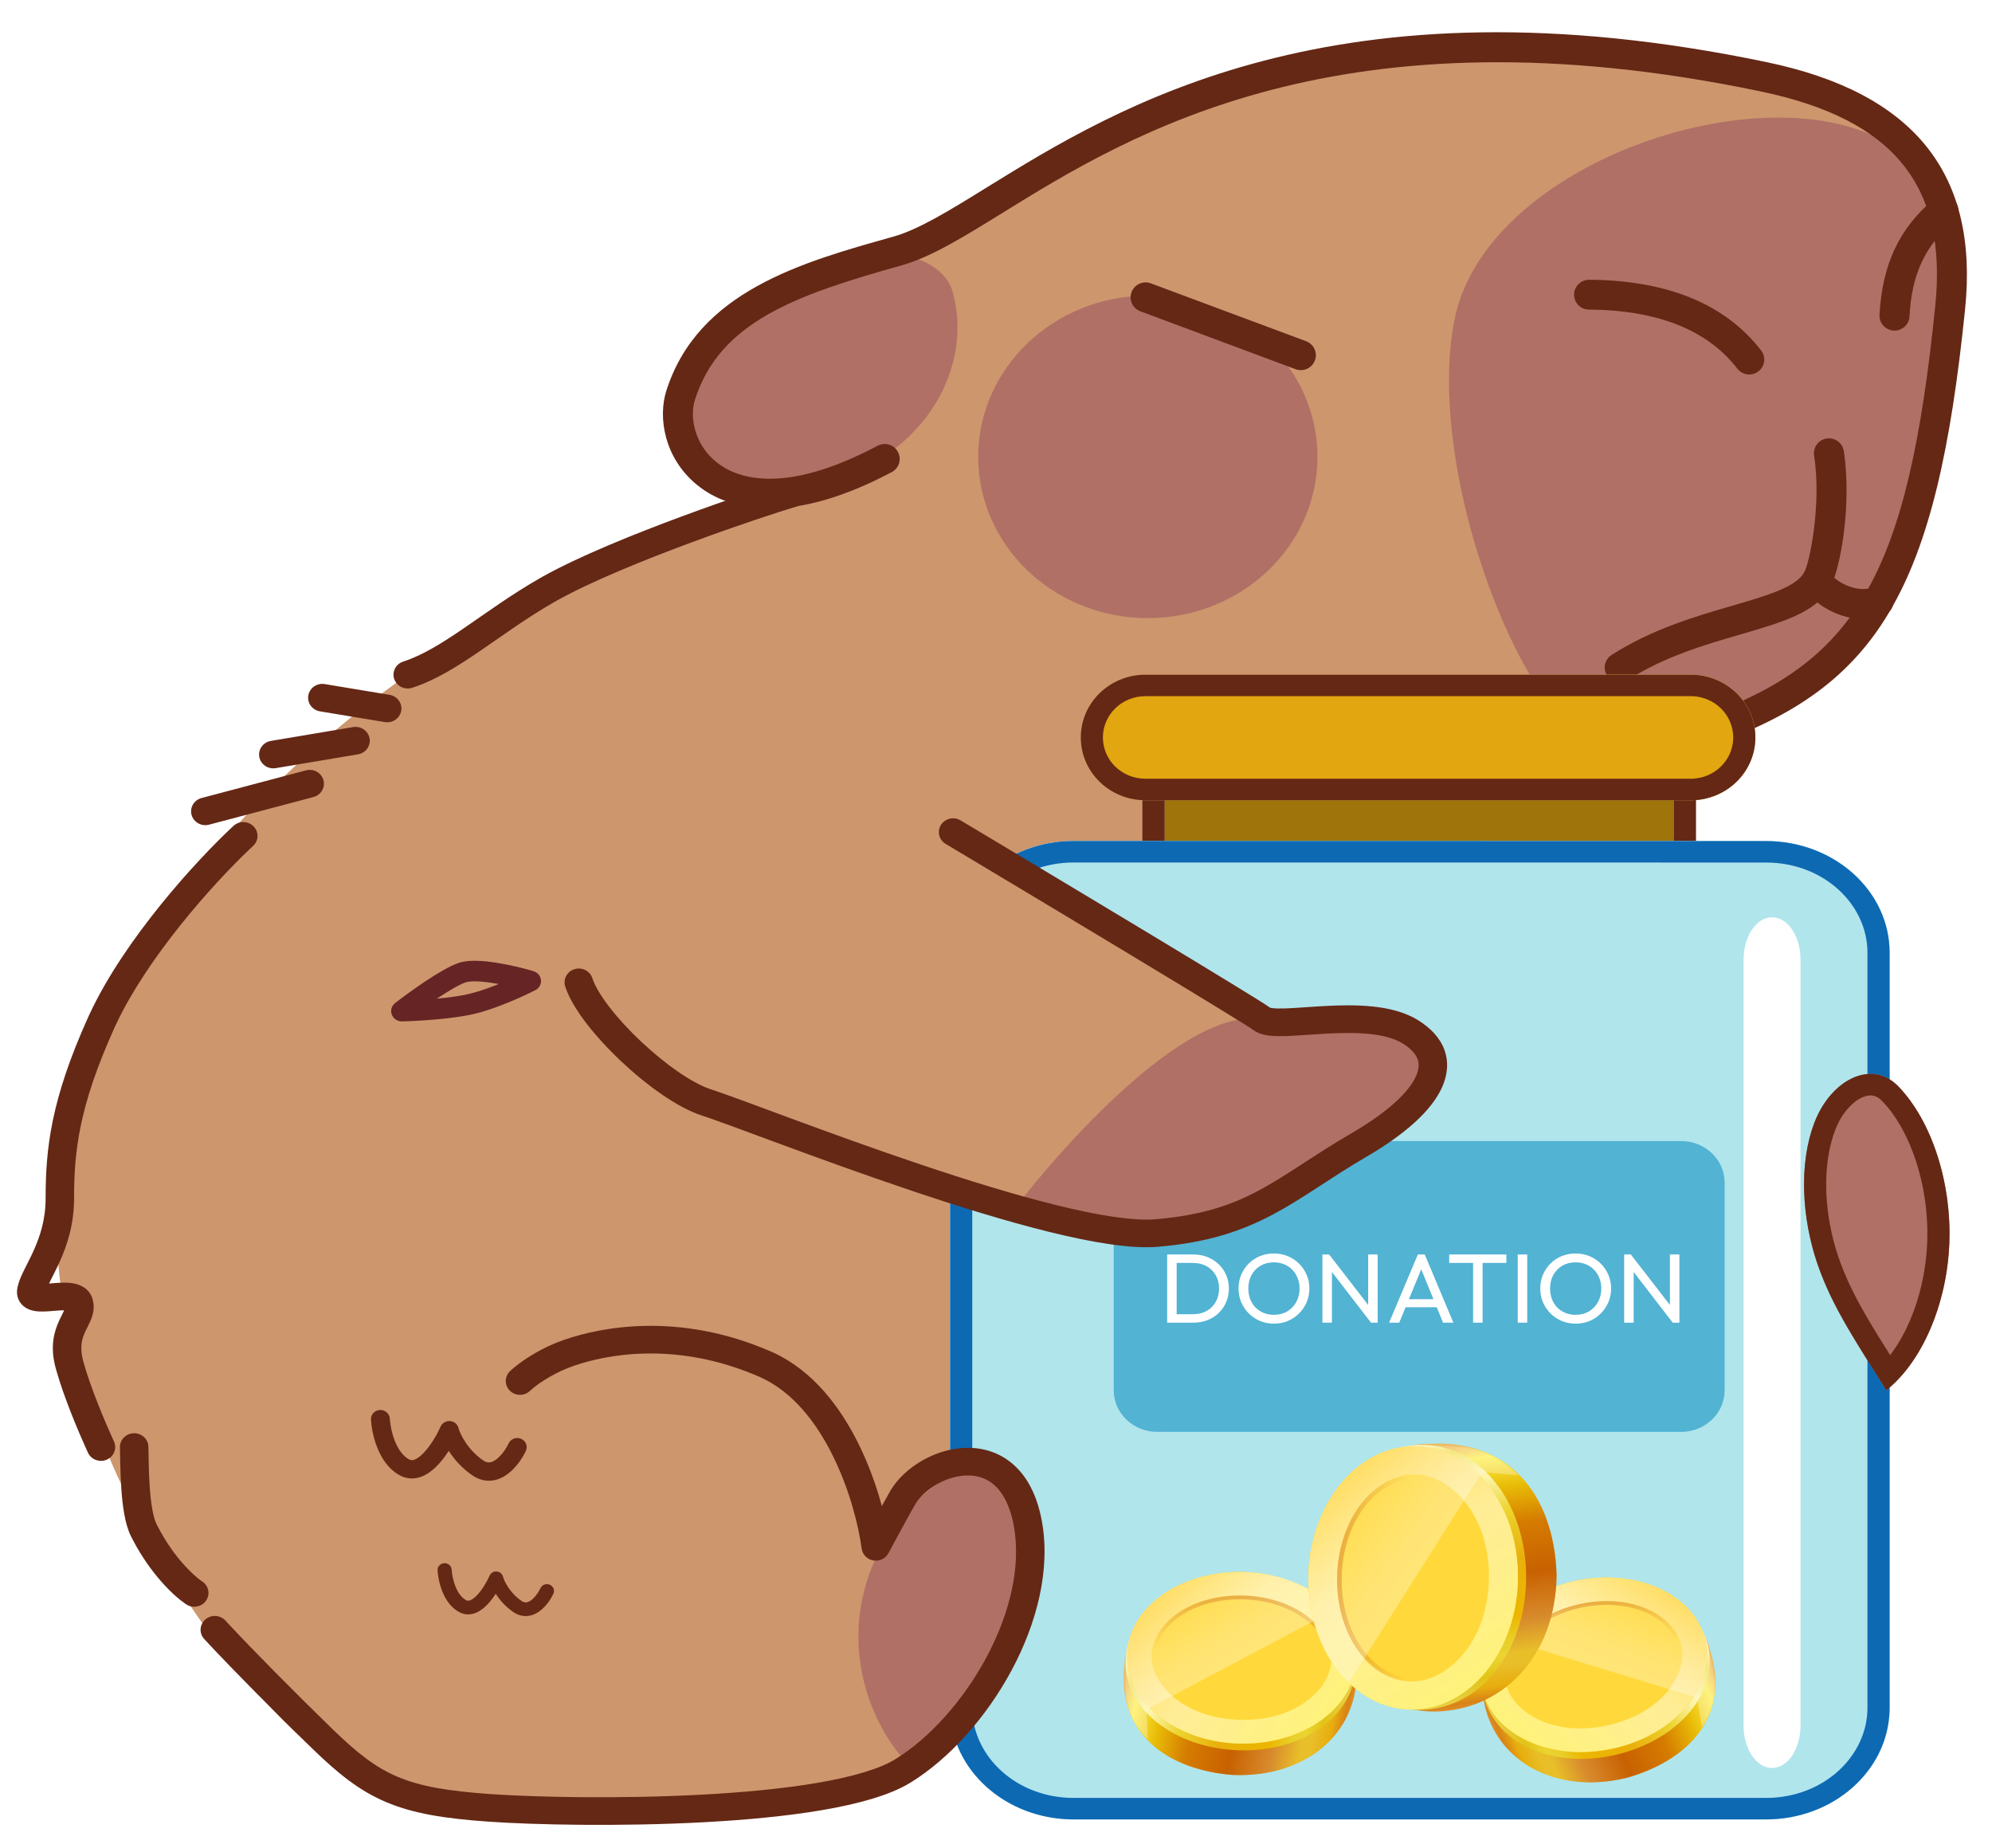 <svg width="180" height="167" viewBox="0 0 180 167" fill="none" xmlns="http://www.w3.org/2000/svg">
<path d="M28.413 158.073C37.786 166.064 55.371 164.732 62.992 163.067L79.853 160.57L87.569 154.188C100.143 153.078 120.033 139.205 129.864 136.985C142.153 134.21 152.441 112.013 152.726 102.856C153.012 93.7 149.011 79.826 149.583 72.334C150.04 66.341 157.966 56.333 161.871 52.079L173.874 14.898C172.35 12.03 164.043 5.963 143.01 4.631C116.718 2.966 97.285 13.788 82.996 21.834C71.565 28.272 82.425 34.321 79.853 37.095C80.424 40.148 68.079 44.088 51.846 52.079C31.556 62.068 13.552 78.161 6.693 99.804C-0.165 121.447 16.695 148.084 28.413 158.073Z" fill="#CD966D"/>
<path d="M65.285 44.45C66.76 44.651 68.261 44.691 69.747 44.585C71.234 44.477 72.705 44.222 74.12 43.829C75.536 43.437 76.894 42.908 78.154 42.253C79.415 41.599 80.577 40.819 81.599 39.926C82.622 39.032 83.496 38.033 84.213 36.96C84.929 35.887 85.486 34.743 85.874 33.561C86.261 32.379 86.477 31.159 86.513 29.937C86.548 28.715 86.401 27.49 86.062 26.298C85.889 25.691 85.53 25.142 85.046 24.675C84.561 24.207 83.95 23.822 83.274 23.544C82.599 23.265 81.856 23.094 81.11 23.054C80.363 23.015 79.611 23.107 78.914 23.355C77.965 23.694 77.014 24.034 76.07 24.386C75.125 24.738 74.188 25.103 73.268 25.491C72.347 25.879 71.445 26.291 70.569 26.737C69.693 27.183 68.845 27.664 68.034 28.19C67.222 28.716 66.45 29.296 65.739 29.921C65.028 30.546 64.379 31.218 63.815 31.929C63.252 32.64 62.773 33.39 62.404 34.173C62.035 34.956 61.775 35.771 61.647 36.612C61.52 37.453 61.541 38.344 61.681 39.213C61.82 40.081 62.078 40.926 62.423 41.676C62.768 42.426 63.199 43.081 63.687 43.568C64.174 44.054 64.717 44.372 65.285 44.45Z" fill="#B07066"/>
<path d="M149.48 68.504C147.143 69.667 144.645 68.705 142.262 66.37C139.881 64.035 137.616 60.328 135.746 55.999C133.876 51.671 132.401 46.722 131.6 41.906C130.798 37.09 130.669 32.406 131.493 28.607C132.387 24.479 135.205 20.835 139.019 17.926C142.833 15.016 147.646 12.841 152.529 11.652C157.413 10.463 162.368 10.258 166.47 11.29C170.571 12.322 173.818 14.59 175.285 18.346C175.745 19.521 176.027 21.587 176.069 24.253C176.111 26.919 175.913 30.185 175.411 33.759C174.909 37.334 174.104 41.217 172.931 45.117C171.759 49.017 170.22 52.935 168.251 56.579C167.548 57.88 166.483 59.047 165.167 60.122C163.851 61.197 162.282 62.182 160.572 63.118C158.861 64.054 157.009 64.942 155.123 65.825C153.239 66.709 151.321 67.587 149.48 68.504Z" fill="#B07066"/>
<path d="M88.394 41.277C88.394 39.266 88.823 37.35 89.599 35.606C90.375 33.863 91.496 32.294 92.883 30.976C94.27 29.658 95.921 28.591 97.755 27.854C99.588 27.117 101.604 26.709 103.72 26.709C105.836 26.709 107.852 27.116 109.685 27.854C111.519 28.592 113.17 29.658 114.557 30.976C115.944 32.294 117.066 33.864 117.841 35.606C118.616 37.349 119.045 39.266 119.045 41.277C119.045 43.289 118.616 45.205 117.841 46.948C117.065 48.691 115.944 50.261 114.557 51.579C113.17 52.897 111.519 53.964 109.685 54.701C107.852 55.438 105.836 55.846 103.72 55.846C101.604 55.846 99.588 55.438 97.755 54.701C95.921 53.964 94.27 52.897 92.883 51.579C91.496 50.261 90.374 48.691 89.599 46.948C88.824 45.205 88.394 43.289 88.394 41.277Z" fill="#B07066"/>
<path d="M144.083 77.158C144.058 77.158 144.033 77.157 144.008 77.156C143.983 77.154 143.958 77.152 143.933 77.149C143.908 77.147 143.882 77.143 143.857 77.139C143.831 77.134 143.806 77.129 143.781 77.124C143.598 77.082 143.433 77.006 143.29 76.904C143.147 76.801 143.026 76.673 142.934 76.527C142.842 76.38 142.777 76.217 142.746 76.044C142.715 75.872 142.718 75.69 142.759 75.509C143.099 74.02 143.746 72.679 144.574 71.487C145.402 70.294 146.411 69.251 147.475 68.361C148.539 67.47 149.658 66.732 150.706 66.149C151.754 65.565 152.732 65.138 153.513 64.868C157.088 63.636 160.056 62.211 162.536 60.388C165.016 58.565 167.007 56.343 168.629 53.515C170.251 50.688 171.503 47.256 172.504 43.011C173.505 38.767 174.255 33.711 174.873 27.636C175.149 24.913 175.053 22.498 174.565 20.367C174.076 18.236 173.197 16.39 171.908 14.806C170.618 13.222 168.918 11.899 166.79 10.816C164.662 9.732 162.106 8.888 159.102 8.261C149.618 6.278 141.31 5.53 134.005 5.633C126.7 5.736 120.398 6.689 114.925 8.112C109.452 9.534 104.807 11.425 100.817 13.401C96.827 15.377 93.493 17.438 90.638 19.203C89.728 19.766 88.865 20.299 88.041 20.794C87.217 21.29 86.432 21.747 85.677 22.157C84.922 22.567 84.197 22.93 83.493 23.238C82.789 23.545 82.106 23.797 81.436 23.985C79.058 24.65 76.844 25.301 74.825 26.014C72.806 26.726 70.982 27.5 69.385 28.411C67.789 29.323 66.419 30.372 65.309 31.634C64.2 32.896 63.349 34.372 62.791 36.137C62.666 36.532 62.603 36.98 62.608 37.453C62.614 37.927 62.688 38.427 62.836 38.926C62.985 39.426 63.208 39.925 63.514 40.398C63.819 40.87 64.206 41.316 64.681 41.709C65.116 42.068 65.706 42.445 66.481 42.737C67.256 43.029 68.217 43.235 69.394 43.253C70.572 43.272 71.965 43.101 73.606 42.639C75.247 42.177 77.136 41.423 79.303 40.274C79.468 40.187 79.644 40.137 79.819 40.121C79.994 40.105 80.17 40.124 80.336 40.175C80.502 40.225 80.658 40.307 80.796 40.417C80.932 40.527 81.05 40.666 81.138 40.83C81.226 40.995 81.277 41.169 81.292 41.343C81.308 41.518 81.289 41.692 81.239 41.857C81.188 42.023 81.106 42.178 80.995 42.314C80.885 42.45 80.745 42.568 80.58 42.655C78.062 43.989 75.844 44.843 73.895 45.345C71.947 45.847 70.27 45.996 68.837 45.921C67.404 45.845 66.215 45.544 65.243 45.145C64.27 44.747 63.515 44.25 62.949 43.783C62.211 43.173 61.624 42.488 61.17 41.765C60.716 41.043 60.394 40.283 60.189 39.526C59.984 38.77 59.894 38.015 59.903 37.302C59.911 36.589 60.018 35.917 60.205 35.327C60.916 33.077 62.035 31.225 63.444 29.678C64.853 28.13 66.551 26.886 68.417 25.851C70.285 24.815 72.321 23.989 74.408 23.276C76.495 22.564 78.633 21.966 80.701 21.387C81.279 21.225 81.883 20.998 82.519 20.715C83.155 20.432 83.821 20.093 84.523 19.708C85.226 19.323 85.964 18.891 86.743 18.421C87.522 17.952 88.342 17.445 89.207 16.91C92.148 15.093 95.584 12.968 99.693 10.933C103.802 8.897 108.584 6.948 114.218 5.482C119.852 4.015 126.337 3.031 133.851 2.923C141.366 2.814 149.909 3.582 159.66 5.619C162.983 6.313 165.842 7.29 168.242 8.555C170.641 9.821 172.581 11.374 174.067 13.223C175.553 15.071 176.584 17.215 177.166 19.66C177.748 22.105 177.881 24.851 177.571 27.906C176.927 34.241 176.12 39.546 175.03 44.023C173.94 48.5 172.567 52.15 170.794 55.173C169.021 58.196 166.848 60.593 164.155 62.567C161.462 64.54 158.25 66.09 154.401 67.417C153.636 67.681 152.755 68.078 151.847 68.595C150.94 69.111 150.006 69.747 149.136 70.49C148.266 71.231 147.461 72.08 146.808 73.021C146.156 73.961 145.658 74.995 145.404 76.107C145.368 76.263 145.306 76.407 145.224 76.535C145.142 76.663 145.039 76.774 144.922 76.867C144.804 76.959 144.672 77.031 144.531 77.081C144.389 77.131 144.238 77.158 144.083 77.158Z" fill="#652815"/>
<path d="M117.546 33.443C117.506 33.443 117.467 33.441 117.427 33.438C117.388 33.434 117.348 33.429 117.308 33.422C117.268 33.415 117.228 33.406 117.189 33.395C117.149 33.384 117.109 33.372 117.07 33.357L113.564 32.049L110.057 30.742L106.55 29.435L103.044 28.127C102.868 28.062 102.714 27.964 102.587 27.844C102.459 27.724 102.357 27.58 102.285 27.423C102.213 27.266 102.172 27.095 102.164 26.92C102.157 26.744 102.184 26.565 102.25 26.391C102.316 26.217 102.414 26.064 102.535 25.937C102.656 25.81 102.8 25.708 102.958 25.637C103.116 25.566 103.288 25.524 103.464 25.516C103.64 25.509 103.82 25.536 103.996 25.602L107.502 26.909L111.009 28.216L114.516 29.524L118.022 30.831C118.198 30.896 118.352 30.994 118.479 31.114C118.607 31.235 118.709 31.378 118.781 31.536C118.852 31.693 118.894 31.864 118.902 32.039C118.909 32.214 118.882 32.393 118.816 32.567C118.765 32.703 118.695 32.825 118.609 32.933C118.523 33.04 118.422 33.133 118.31 33.208C118.199 33.284 118.076 33.343 117.948 33.383C117.818 33.423 117.683 33.443 117.546 33.443Z" fill="#652815"/>
<path d="M158.064 33.837C157.962 33.837 157.861 33.825 157.761 33.803C157.662 33.78 157.566 33.746 157.473 33.702C157.381 33.658 157.292 33.603 157.211 33.537C157.129 33.471 157.054 33.395 156.987 33.308C156.313 32.434 155.526 31.666 154.626 31.005C153.727 30.344 152.717 29.79 151.597 29.345C150.477 28.899 149.247 28.561 147.911 28.332C146.574 28.103 145.129 27.983 143.579 27.972C143.392 27.971 143.214 27.932 143.052 27.863C142.891 27.793 142.745 27.693 142.623 27.571C142.501 27.448 142.403 27.302 142.336 27.14C142.268 26.978 142.231 26.801 142.232 26.614C142.234 26.428 142.275 26.251 142.346 26.09C142.418 25.929 142.521 25.785 142.646 25.664C142.771 25.543 142.919 25.445 143.08 25.378C143.242 25.31 143.417 25.274 143.598 25.275C145.369 25.287 147.023 25.431 148.559 25.705C150.095 25.979 151.513 26.384 152.812 26.917C154.11 27.451 155.288 28.114 156.343 28.907C157.398 29.699 158.331 30.619 159.139 31.667C159.253 31.815 159.331 31.978 159.375 32.148C159.42 32.318 159.43 32.493 159.407 32.665C159.384 32.836 159.329 33.002 159.241 33.155C159.154 33.307 159.036 33.445 158.888 33.559C158.826 33.606 158.762 33.647 158.696 33.681C158.629 33.716 158.561 33.745 158.491 33.768C158.422 33.791 158.351 33.809 158.279 33.82C158.208 33.831 158.136 33.837 158.064 33.837Z" fill="#652815"/>
<path d="M171.191 29.871C171.185 29.871 171.179 29.871 171.174 29.871C171.168 29.871 171.162 29.871 171.156 29.871C171.15 29.871 171.144 29.87 171.138 29.87C171.132 29.87 171.126 29.87 171.12 29.869C170.933 29.86 170.758 29.813 170.599 29.736C170.44 29.66 170.299 29.554 170.183 29.426C170.067 29.297 169.975 29.147 169.915 28.983C169.855 28.818 169.826 28.639 169.836 28.453C169.894 27.32 170.036 26.262 170.263 25.273C170.49 24.284 170.804 23.363 171.208 22.503C171.613 21.642 172.106 20.842 172.694 20.096C173.282 19.349 173.963 18.655 174.742 18.006C174.885 17.887 175.047 17.802 175.215 17.75C175.384 17.699 175.56 17.681 175.732 17.697C175.905 17.712 176.075 17.76 176.232 17.84C176.389 17.919 176.532 18.031 176.652 18.174C176.773 18.317 176.858 18.477 176.909 18.644C176.961 18.812 176.979 18.987 176.963 19.158C176.948 19.33 176.9 19.499 176.819 19.655C176.739 19.811 176.627 19.954 176.483 20.073C175.851 20.6 175.3 21.16 174.828 21.761C174.355 22.363 173.96 23.007 173.638 23.704C173.316 24.4 173.067 25.149 172.886 25.96C172.706 26.771 172.593 27.645 172.545 28.59C172.535 28.771 172.491 28.941 172.418 29.094C172.345 29.248 172.245 29.386 172.123 29.501C172.001 29.616 171.858 29.708 171.7 29.771C171.542 29.836 171.37 29.871 171.191 29.871Z" fill="#652815"/>
<path d="M146.36 61.659C146.249 61.659 146.139 61.646 146.031 61.619C145.923 61.592 145.818 61.552 145.72 61.5C145.622 61.448 145.529 61.383 145.445 61.306C145.361 61.23 145.285 61.141 145.22 61.041C145.118 60.885 145.053 60.715 145.023 60.543C144.992 60.37 144.997 60.194 145.033 60.026C145.069 59.857 145.138 59.695 145.237 59.551C145.337 59.406 145.466 59.278 145.623 59.177C146.535 58.592 147.469 58.08 148.408 57.627C149.347 57.174 150.291 56.78 151.222 56.429C152.153 56.078 153.071 55.772 153.958 55.495C154.844 55.217 155.701 54.969 156.507 54.734C157.282 54.509 158.031 54.291 158.73 54.071C159.43 53.85 160.078 53.626 160.654 53.389C161.23 53.151 161.731 52.899 162.136 52.623C162.541 52.347 162.848 52.046 163.035 51.71C163.154 51.496 163.312 51.008 163.471 50.326C163.63 49.644 163.791 48.768 163.915 47.781C164.039 46.793 164.128 45.693 164.142 44.562C164.156 43.431 164.097 42.269 163.925 41.158C163.897 40.974 163.907 40.793 163.951 40.623C163.994 40.453 164.07 40.294 164.173 40.155C164.275 40.016 164.405 39.896 164.555 39.804C164.704 39.712 164.875 39.648 165.06 39.62C165.246 39.592 165.428 39.602 165.599 39.645C165.77 39.689 165.929 39.764 166.069 39.866C166.209 39.968 166.329 40.097 166.421 40.246C166.513 40.395 166.578 40.565 166.606 40.749C166.795 41.976 166.868 43.261 166.857 44.522C166.847 45.782 166.754 47.018 166.61 48.148C166.466 49.278 166.273 50.303 166.061 51.141C165.85 51.979 165.621 52.63 165.408 53.013C165.087 53.593 164.656 54.083 164.131 54.508C163.607 54.934 162.988 55.296 162.29 55.62C161.592 55.945 160.815 56.231 159.973 56.506C159.13 56.782 158.223 57.045 157.266 57.323C156.462 57.556 155.631 57.798 154.786 58.061C153.941 58.325 153.08 58.612 152.216 58.935C151.352 59.259 150.486 59.619 149.628 60.032C148.771 60.445 147.922 60.91 147.093 61.442C147.036 61.478 146.978 61.51 146.918 61.537C146.858 61.565 146.797 61.587 146.735 61.605C146.673 61.623 146.611 61.636 146.548 61.645C146.486 61.655 146.423 61.659 146.36 61.659Z" fill="#652815"/>
<path d="M168.344 55.92C168.13 55.92 167.914 55.908 167.698 55.883C167.481 55.86 167.263 55.824 167.044 55.776C166.826 55.728 166.607 55.668 166.388 55.596C166.17 55.524 165.952 55.441 165.735 55.345C165.398 55.197 165.079 55.025 164.783 54.837C164.488 54.648 164.217 54.443 163.976 54.228C163.736 54.012 163.527 53.785 163.354 53.552C163.182 53.32 163.047 53.083 162.956 52.846C162.888 52.672 162.86 52.493 162.866 52.318C162.872 52.143 162.912 51.971 162.983 51.814C163.053 51.656 163.154 51.511 163.281 51.39C163.408 51.269 163.561 51.169 163.736 51.103C163.91 51.037 164.09 51.008 164.266 51.014C164.441 51.02 164.613 51.06 164.771 51.13C164.93 51.2 165.074 51.299 165.197 51.425C165.319 51.551 165.418 51.702 165.486 51.876C165.546 52.007 165.715 52.185 165.957 52.368C166.199 52.551 166.515 52.74 166.872 52.893C167.23 53.047 167.629 53.164 168.037 53.206C168.445 53.247 168.862 53.213 169.255 53.061C169.43 52.994 169.61 52.965 169.786 52.97C169.962 52.976 170.134 53.015 170.293 53.085C170.452 53.154 170.598 53.254 170.72 53.38C170.843 53.506 170.943 53.657 171.01 53.831C171.078 54.005 171.107 54.184 171.102 54.359C171.096 54.534 171.057 54.705 170.987 54.863C170.917 55.021 170.816 55.166 170.69 55.288C170.563 55.41 170.411 55.509 170.236 55.577C170.088 55.634 169.936 55.684 169.782 55.727C169.628 55.77 169.472 55.806 169.314 55.834C169.156 55.863 168.996 55.885 168.834 55.899C168.672 55.913 168.508 55.92 168.344 55.92Z" fill="#652815"/>
<path d="M116.451 143.371C116.292 143.371 116.137 143.343 115.992 143.291C115.848 143.239 115.713 143.163 115.595 143.067C115.476 142.971 115.373 142.854 115.293 142.721C115.212 142.589 115.153 142.44 115.121 142.278C115.085 142.095 115.089 141.914 115.126 141.743C115.162 141.571 115.232 141.41 115.329 141.267C115.426 141.124 115.551 140.999 115.697 140.901C115.843 140.804 116.011 140.733 116.195 140.697C122.177 139.545 127.52 137.537 132.115 134.821C136.71 132.105 140.557 128.679 143.545 124.692C146.533 120.704 148.663 116.154 149.826 111.187C150.988 106.22 151.183 100.837 150.301 95.184C150.249 94.856 150.196 94.525 150.14 94.189C150.084 93.853 150.025 93.514 149.965 93.17C149.905 92.826 149.843 92.478 149.78 92.126C149.717 91.773 149.652 91.417 149.587 91.054C149.226 89.058 148.854 86.995 148.558 84.908C148.262 82.82 148.044 80.708 147.993 78.612C147.941 76.516 148.056 74.436 148.427 72.416C148.798 70.395 149.424 68.433 150.396 66.57C150.482 66.404 150.598 66.265 150.733 66.153C150.869 66.041 151.025 65.957 151.19 65.905C151.356 65.853 151.531 65.832 151.707 65.846C151.882 65.86 152.058 65.908 152.224 65.994C152.39 66.08 152.531 66.195 152.643 66.329C152.756 66.464 152.84 66.619 152.892 66.783C152.944 66.948 152.965 67.122 152.951 67.297C152.937 67.472 152.889 67.647 152.802 67.812C151.937 69.47 151.385 71.25 151.064 73.104C150.744 74.959 150.656 76.888 150.718 78.846C150.78 80.804 150.994 82.792 151.277 84.762C151.561 86.732 151.914 88.685 152.255 90.576C152.321 90.942 152.386 91.303 152.45 91.66C152.514 92.017 152.577 92.369 152.638 92.718C152.699 93.066 152.758 93.411 152.815 93.752C152.872 94.094 152.928 94.433 152.98 94.769C153.424 97.611 153.601 100.432 153.522 103.2C153.442 105.968 153.103 108.682 152.514 111.312C151.925 113.942 151.085 116.487 150 118.916C148.916 121.344 147.588 123.656 146.022 125.82C144.389 128.077 142.531 130.148 140.465 132.024C138.399 133.9 136.124 135.58 133.658 137.054C131.193 138.528 128.536 139.796 125.705 140.848C122.875 141.9 119.87 142.735 116.709 143.345C116.687 143.349 116.666 143.353 116.644 143.355C116.622 143.359 116.601 143.361 116.579 143.363C116.557 143.365 116.535 143.367 116.514 143.368C116.494 143.37 116.473 143.371 116.451 143.371Z" fill="#652815"/>
<path d="M47.096 130.001C46.667 129.811 46.16 129.992 45.964 130.407C45.738 130.884 45.322 131.501 44.843 131.859C44.612 132.033 44.41 132.112 44.244 132.129C44.098 132.143 43.908 132.118 43.654 131.943C42.22 130.954 41.562 129.527 41.427 129.015L41.408 128.951C41.298 128.642 41.008 128.421 40.666 128.395C40.325 128.369 40.002 128.543 39.844 128.833L39.815 128.892C39.51 129.579 38.963 130.541 38.334 131.215C38.018 131.554 37.728 131.768 37.489 131.867C37.28 131.952 37.138 131.944 36.994 131.872C36.448 131.598 36.008 131.003 35.694 130.226C35.387 129.466 35.252 128.661 35.225 128.174C35.199 127.719 34.797 127.37 34.326 127.394C33.855 127.419 33.494 127.808 33.52 128.264C33.556 128.898 33.72 129.879 34.104 130.827C34.48 131.759 35.124 132.796 36.21 133.339C36.882 133.675 37.565 133.631 38.157 133.387C38.718 133.157 39.204 132.749 39.602 132.322C39.952 131.946 40.272 131.516 40.549 131.085C41.02 131.821 41.708 132.629 42.663 133.287C43.223 133.673 43.823 133.832 44.42 133.772C44.998 133.714 45.493 133.462 45.889 133.166C46.666 132.584 47.226 131.707 47.516 131.096C47.712 130.681 47.524 130.191 47.096 130.001Z" fill="#652815"/>
<path d="M49.688 143.185C49.368 143.043 48.989 143.179 48.842 143.489C48.673 143.845 48.362 144.306 48.004 144.574C47.831 144.704 47.68 144.764 47.556 144.776C47.447 144.787 47.305 144.768 47.115 144.637C46.043 143.898 45.55 142.83 45.45 142.448L45.435 142.4C45.354 142.169 45.137 142.004 44.881 141.984C44.626 141.965 44.385 142.095 44.267 142.311L44.245 142.356C44.016 142.869 43.608 143.589 43.137 144.093C42.901 144.346 42.684 144.506 42.505 144.58C42.349 144.644 42.243 144.637 42.136 144.584C41.727 144.379 41.399 143.934 41.164 143.353C40.934 142.785 40.833 142.183 40.813 141.819C40.794 141.479 40.493 141.218 40.141 141.236C39.789 141.255 39.519 141.546 39.538 141.886C39.565 142.361 39.688 143.094 39.975 143.803C40.256 144.499 40.738 145.275 41.549 145.681C42.051 145.932 42.563 145.899 43.005 145.717C43.425 145.545 43.788 145.239 44.085 144.921C44.347 144.64 44.586 144.318 44.794 143.996C45.145 144.546 45.66 145.15 46.374 145.642C46.793 145.931 47.241 146.049 47.688 146.004C48.12 145.961 48.49 145.773 48.786 145.551C49.367 145.116 49.786 144.461 50.002 144.004C50.149 143.694 50.009 143.327 49.688 143.185Z" fill="#652815"/>
<path d="M151.253 72.305L128.24 68.102L105.23 72.305V75.988L128.24 81.123L151.253 75.988V72.305Z" fill="url(#paint0_linear_125_19663)"/>
<path d="M151.253 72.305L128.24 68.102L105.23 72.305V75.988L128.24 81.123L151.253 75.988V72.305Z" fill="#9E740B"/>
<path d="M128.24 68.102L105.231 72.305V75.988L128.24 81.123L151.253 75.988V72.305L128.24 68.102ZM153.254 77.535L128.24 83.116L103.23 77.535V70.694L128.24 66.125L153.254 70.694V77.535Z" fill="#652815"/>
<path d="M97.028 75.984C90.857 75.984 85.855 80.502 85.855 86.069V154.301C85.855 159.872 90.857 164.386 97.024 164.386H159.577C165.744 164.386 170.747 159.872 170.747 154.301V86.072C170.747 80.502 165.744 75.988 159.577 75.988L97.028 75.984Z" fill="url(#paint1_linear_125_19663)"/>
<path d="M97.028 75.984C90.857 75.984 85.855 80.502 85.855 86.069V154.301C85.855 159.872 90.857 164.386 97.024 164.386H159.577C165.744 164.386 170.747 159.872 170.747 154.301V86.072C170.747 80.502 165.744 75.988 159.577 75.988L97.028 75.984Z" fill="url(#paint2_radial_125_19663)"/>
<path d="M97.028 75.984C90.857 75.984 85.855 80.502 85.855 86.069V154.301C85.855 159.872 90.857 164.386 97.024 164.386H159.577C165.744 164.386 170.747 159.872 170.747 154.301V86.072C170.747 80.502 165.744 75.988 159.577 75.988L97.028 75.984Z" fill="#B0E5EC"/>
<path d="M159.577 162.443V164.386H97.024V162.443H159.577ZM85.855 154.301V86.069C85.855 80.502 90.857 75.984 97.028 75.984L159.577 75.988C165.744 75.988 170.747 80.502 170.747 86.072V154.301L170.743 154.562C170.59 160.012 165.648 164.386 159.577 164.386V162.443C164.779 162.443 168.746 158.668 168.746 154.301V86.072C168.746 81.706 164.779 77.931 159.577 77.931L97.028 77.927C91.822 77.927 87.855 81.706 87.855 86.069V154.301C87.855 158.668 91.822 162.443 97.024 162.443V164.386L96.736 164.382C90.798 164.246 86.009 159.925 85.858 154.562L85.855 154.301Z" fill="#0E69B3"/>
<path d="M97.66 66.632C97.66 63.496 100.273 60.958 103.503 60.958H152.923C154.446 60.996 155.894 61.61 156.958 62.669C158.022 63.729 158.617 65.15 158.617 66.63C158.617 68.11 158.022 69.531 156.958 70.59C155.894 71.65 154.446 72.264 152.923 72.302H103.499C101.95 72.302 100.465 71.705 99.369 70.641C98.273 69.578 97.661 68.136 97.66 66.632Z" fill="url(#paint3_linear_125_19663)"/>
<path d="M97.66 66.632C97.66 63.496 100.273 60.958 103.503 60.958H152.923C154.446 60.996 155.894 61.61 156.958 62.669C158.022 63.729 158.617 65.15 158.617 66.63C158.617 68.11 158.022 69.531 156.958 70.59C155.894 71.65 154.446 72.264 152.923 72.302H103.499C101.95 72.302 100.465 71.705 99.369 70.641C98.273 69.578 97.661 68.136 97.66 66.632Z" fill="#E2A610"/>
<path d="M156.617 66.63C156.617 65.657 156.225 64.722 155.526 64.025C154.83 63.332 153.884 62.929 152.887 62.9H103.503C101.378 62.9 99.66 64.569 99.66 66.632C99.661 67.624 100.065 68.571 100.783 69.267C101.504 69.967 102.481 70.359 103.499 70.359V72.302L103.354 72.3C101.906 72.265 100.522 71.709 99.473 70.74L99.369 70.641C98.273 69.578 97.661 68.136 97.66 66.632C97.66 63.545 100.192 61.037 103.352 60.96L103.503 60.958H152.923C154.446 60.996 155.894 61.61 156.958 62.669C158.022 63.729 158.617 65.15 158.617 66.63L158.615 66.768C158.58 68.198 157.989 69.564 156.958 70.59L156.857 70.689C155.838 71.656 154.489 72.228 153.065 72.297L152.923 72.302H103.499V70.359H152.887C153.884 70.331 154.83 69.928 155.526 69.234C156.204 68.559 156.592 67.661 156.616 66.721L156.617 66.63Z" fill="#652815"/>
<path d="M81.624 158.934C80.893 158.077 80.252 157.144 79.708 156.155C79.165 155.166 78.719 154.121 78.378 153.043C78.036 151.965 77.799 150.853 77.673 149.728C77.547 148.604 77.533 147.467 77.635 146.339C77.739 145.211 77.96 144.097 78.287 143.015C78.615 141.933 79.05 140.884 79.582 139.887C80.114 138.891 80.741 137.948 81.455 137.077C82.169 136.207 82.968 135.408 83.843 134.703C84.133 134.469 84.435 134.243 84.748 134.035C85.061 133.826 85.385 133.636 85.719 133.471C86.052 133.305 86.396 133.166 86.749 133.062C87.101 132.958 87.464 132.887 87.834 132.861C88.204 132.835 88.583 132.862 88.951 132.939C89.319 133.016 89.677 133.144 90.005 133.319C90.334 133.494 90.632 133.716 90.883 133.982C91.133 134.247 91.335 134.557 91.469 134.907C91.902 136.033 92.221 137.2 92.428 138.389C92.635 139.577 92.73 140.786 92.712 141.993C92.694 143.2 92.564 144.405 92.321 145.587C92.079 146.768 91.725 147.926 91.26 149.037C90.794 150.148 90.218 151.21 89.551 152.207C88.884 153.203 88.127 154.133 87.298 154.98C86.469 155.827 85.569 156.591 84.617 157.256C83.665 157.92 82.661 158.485 81.624 158.934Z" fill="#B07066"/>
<path d="M36.251 92.281C35.872 92.26 35.537 92.022 35.404 91.67C35.263 91.295 35.383 90.875 35.703 90.626C36.348 90.127 37.397 89.353 38.463 88.644C39.495 87.959 40.657 87.257 41.487 86.988C41.99 86.825 42.587 86.793 43.15 86.811C43.732 86.829 44.363 86.904 44.977 87.004C46.053 87.18 47.132 87.441 47.9 87.658L48.21 87.748C48.58 87.858 48.845 88.174 48.883 88.548C48.921 88.922 48.724 89.281 48.383 89.457C47.4 89.963 44.918 91.111 42.901 91.595C40.888 92.078 37.662 92.253 36.328 92.283L36.251 92.281ZM39.471 90.231C40.531 90.131 41.614 89.988 42.435 89.791C43.263 89.592 44.205 89.257 45.07 88.907C44.937 88.883 44.803 88.859 44.669 88.838C44.104 88.746 43.563 88.683 43.096 88.668C42.61 88.653 42.281 88.692 42.098 88.752C41.557 88.927 40.603 89.479 39.547 90.18C39.521 90.197 39.496 90.214 39.471 90.231Z" fill="#662425"/>
<path d="M114.057 92.085C112.965 91.265 94.98 80.476 86.124 75.184L55.667 87.815C56.767 91.225 59.947 98.36 63.862 99.617C68.755 101.187 95.722 112.152 104.526 111.404C113.33 110.657 116.067 107.371 122.817 103.44C129.567 99.51 131.332 95.624 127.442 93.225C123.552 90.826 115.423 93.111 114.057 92.085Z" fill="#CD966D"/>
<path d="M104.58 103.094C102.404 103.094 100.639 104.774 100.639 106.85V125.619C100.639 127.691 102.404 129.372 104.58 129.372H151.907C154.076 129.372 155.841 127.691 155.841 125.619V106.85C155.841 104.774 154.08 103.094 151.903 103.094H104.58Z" fill="#52B3D3"/>
<path d="M113.225 92.041C106.623 91.785 96.118 103.372 91.692 109.197C93.971 110.12 99.742 111.879 104.592 111.527C110.654 111.086 115.442 108.005 121.121 104.78C126.8 101.555 130.601 97.253 128.874 94.374C127.146 91.494 121.477 92.36 113.225 92.041Z" fill="#B07066"/>
<path d="M51.073 89.129C50.861 88.471 51.238 87.771 51.916 87.564C52.594 87.358 53.315 87.725 53.528 88.383C53.739 89.038 54.255 89.933 55.051 90.969C55.833 91.986 56.829 93.07 57.921 94.098C60.147 96.195 62.591 97.894 64.265 98.431L64.517 98.514C65.858 98.961 68.382 99.909 71.498 101.059C74.849 102.295 78.939 103.784 83.148 105.2C87.36 106.617 91.671 107.954 95.463 108.888C99.303 109.835 102.451 110.327 104.414 110.16C112.829 109.446 115.17 106.437 122.155 102.37C125.475 100.436 127.31 98.65 127.942 97.256C128.238 96.601 128.242 96.099 128.096 95.695C127.943 95.272 127.562 94.779 126.752 94.279C126.016 93.825 125.001 93.55 123.764 93.421C122.538 93.293 121.196 93.317 119.873 93.387C118.618 93.454 117.235 93.574 116.22 93.607C115.692 93.624 115.172 93.622 114.717 93.571C114.334 93.528 113.804 93.433 113.358 93.135L113.27 93.073C113.061 92.916 111.811 92.134 109.791 90.899C107.817 89.692 105.192 88.102 102.323 86.372C98.02 83.777 93.17 80.867 89.147 78.459L85.45 76.247L85.394 76.212C84.833 75.838 84.668 75.098 85.028 74.529C85.389 73.96 86.144 73.771 86.74 74.088L86.797 74.121L90.496 76.333C94.522 78.743 99.374 81.654 103.68 84.251C106.551 85.982 109.18 87.574 111.162 88.786C112.989 89.903 114.346 90.745 114.777 91.049C114.806 91.057 114.878 91.075 115.012 91.09C115.278 91.12 115.648 91.126 116.135 91.111C117.15 91.078 118.299 90.97 119.732 90.893C121.098 90.821 122.604 90.788 124.039 90.938C125.463 91.087 126.923 91.426 128.131 92.171C129.266 92.871 130.123 93.763 130.522 94.867C130.928 95.988 130.798 97.153 130.296 98.261C129.33 100.392 126.907 102.514 123.478 104.511C116.963 108.305 113.83 111.868 104.638 112.648C102.199 112.855 98.674 112.257 94.829 111.309C90.936 110.349 86.548 108.986 82.306 107.559C78.061 106.131 73.942 104.632 70.585 103.393C67.413 102.223 64.968 101.305 63.696 100.88L63.458 100.802C61.216 100.083 58.43 98.057 56.13 95.89C54.958 94.787 53.867 93.604 52.99 92.462C52.127 91.338 51.412 90.179 51.073 89.129Z" fill="#652815"/>
<path d="M170.449 125.609C171.259 124.966 172.006 124.16 172.674 123.225C173.342 122.29 173.932 121.228 174.427 120.074C174.923 118.921 175.324 117.676 175.615 116.378C175.906 115.08 176.088 113.727 176.143 112.357C176.198 110.987 176.127 109.612 175.942 108.27C175.757 106.928 175.459 105.621 175.06 104.386C174.661 103.152 174.161 101.991 173.573 100.943C172.984 99.894 172.308 98.958 171.556 98.175C170.951 97.545 170.269 97.191 169.562 97.073C168.855 96.956 168.123 97.075 167.421 97.393C166.718 97.711 166.044 98.226 165.454 98.9C164.863 99.573 164.354 100.406 163.982 101.358C163.609 102.31 163.353 103.333 163.198 104.392C163.043 105.453 162.99 106.551 163.026 107.652C163.06 108.755 163.183 109.861 163.38 110.938C163.577 112.016 163.848 113.064 164.179 114.049C164.51 115.035 164.892 115.971 165.324 116.891C165.756 117.81 166.237 118.713 166.763 119.633C167.29 120.552 167.863 121.488 168.478 122.473C169.093 123.458 169.752 124.493 170.449 125.609Z" fill="#B07066"/>
<path d="M167.42 97.394C168.123 97.076 168.854 96.956 169.562 97.073C170.268 97.191 170.951 97.545 171.555 98.175C172.307 98.959 172.984 99.894 173.572 100.943C174.161 101.991 174.66 103.152 175.06 104.387C175.459 105.621 175.757 106.928 175.942 108.27C176.126 109.612 176.198 110.987 176.143 112.357C176.088 113.727 175.906 115.08 175.615 116.378L175.559 116.621C175.274 117.832 174.892 118.993 174.427 120.074C173.932 121.228 173.341 122.29 172.673 123.225L172.547 123.399C171.912 124.26 171.208 125.006 170.449 125.609C169.752 124.493 169.093 123.458 168.477 122.473C167.939 121.611 167.434 120.787 166.963 119.979L166.763 119.633C166.303 118.828 165.877 118.036 165.489 117.235L165.324 116.891C164.946 116.086 164.606 115.269 164.305 114.416L164.179 114.049C163.889 113.187 163.646 112.277 163.458 111.341L163.38 110.938C163.183 109.861 163.06 108.755 163.026 107.653C162.993 106.62 163.037 105.59 163.17 104.592L163.198 104.392C163.343 103.399 163.577 102.438 163.913 101.537L163.982 101.358C164.331 100.465 164.799 99.678 165.344 99.028L165.454 98.9C166.007 98.268 166.634 97.776 167.289 97.455L167.42 97.394ZM169.226 98.988C168.994 98.95 168.698 98.973 168.338 99.122L168.265 99.154L168.264 99.154C167.864 99.335 167.412 99.662 166.977 100.159L166.976 100.159C166.543 100.652 166.148 101.289 165.852 102.048C165.559 102.796 165.344 103.617 165.205 104.49L165.179 104.665C165.059 105.486 165.007 106.344 165.017 107.217L165.025 107.592V107.593L165.041 107.97C165.086 108.849 165.192 109.732 165.35 110.599C165.531 111.589 165.779 112.55 166.081 113.447C166.386 114.357 166.74 115.225 167.144 116.085C167.549 116.946 168.004 117.802 168.511 118.689H168.511C168.893 119.355 169.302 120.034 169.74 120.744L170.188 121.466L170.189 121.466L170.664 122.224C170.708 122.294 170.751 122.364 170.796 122.434C170.874 122.331 170.953 122.226 171.03 122.118C171.609 121.307 172.134 120.368 172.581 119.327L172.581 119.326L172.664 119.13C173.073 118.145 173.411 117.08 173.661 115.965C173.927 114.776 174.093 113.536 174.144 112.282V112.281L174.152 112.046C174.186 110.869 174.118 109.686 173.959 108.528L173.926 108.296C173.755 107.143 173.492 106.024 173.151 104.968V104.968C172.787 103.842 172.336 102.799 171.816 101.872L171.816 101.872C171.295 100.944 170.712 100.146 170.092 99.499L170.091 99.498C169.757 99.15 169.459 99.027 169.226 98.988V98.988Z" fill="#652815"/>
<path d="M135.026 155.248C133.995 150.902 137.512 146.19 142.946 144.975L143.201 144.92C148.546 143.846 153.747 146.601 154.761 150.879L154.806 151.083C155.674 155.357 151.945 159.499 146.596 160.695L146.418 159.943C151.625 158.779 154.879 154.812 153.987 151.052C153.08 147.228 148.251 144.58 143.125 145.726C137.999 146.872 134.893 151.251 135.8 155.075C136.697 158.856 141.239 161.101 146.418 159.943L146.596 160.695L146.341 160.749C141.088 161.82 136.199 159.599 135.077 155.45L135.026 155.248Z" fill="url(#paint4_linear_125_19663)"/>
<path d="M154.538 149.142C156.242 154.471 153.293 158.858 146.915 160.652C140.501 162.146 135.565 159.125 134.276 154.537C132.986 149.95 136.5 144.647 142.154 143.383C147.807 142.118 153.47 144.641 154.538 149.142Z" fill="url(#paint5_linear_125_19663)"/>
<path d="M134.054 153.185C133.023 148.839 136.661 144.1 142.244 142.852L142.505 142.796C147.997 141.69 153.315 144.417 154.33 148.696L154.375 148.899C155.239 153.175 151.387 157.344 145.891 158.573L145.713 157.821C148.357 157.23 150.567 155.926 151.984 154.298C153.398 152.674 154.004 150.759 153.556 148.869C152.653 145.062 147.718 142.419 142.422 143.603C137.126 144.788 133.925 149.206 134.828 153.012C135.721 156.778 140.364 159.017 145.713 157.821L145.891 158.573L145.63 158.629C140.233 159.731 135.23 157.536 134.105 153.388L134.054 153.185Z" fill="url(#paint6_linear_125_19663)"/>
<path d="M154.082 148.163C155.071 152.334 151.366 156.723 145.806 157.966C140.246 159.21 134.937 156.836 133.948 152.666C132.958 148.495 136.663 144.106 142.223 142.862C147.783 141.619 153.092 143.992 154.082 148.163Z" fill="#FFD93B"/>
<path d="M151.931 148.644C151.327 146.095 147.639 143.85 142.718 144.95C137.797 146.051 135.493 149.636 136.098 152.185C136.703 154.734 140.39 156.979 145.311 155.879L145.806 157.966L145.546 158.022C140.168 159.117 135.085 156.845 133.997 152.86L133.948 152.666C132.958 148.495 136.663 144.106 142.223 142.862L142.484 142.807C147.948 141.694 153.108 144.058 154.082 148.163L154.124 148.359C154.955 152.47 151.279 156.742 145.806 157.966L145.311 155.879C150.232 154.778 152.536 151.193 151.931 148.644Z" fill="url(#paint7_linear_125_19663)"/>
<path d="M151.55 148.732C151.223 147.354 150.114 146.255 148.521 145.612C146.929 144.971 144.881 144.8 142.76 145.275C140.638 145.749 138.873 146.772 137.731 148.025C136.588 149.279 136.086 150.739 136.413 152.117C136.74 153.495 137.849 154.595 139.442 155.237C141.033 155.879 143.081 156.049 145.203 155.575L145.282 155.909L145.078 155.952C140.852 156.82 136.904 155.227 136.105 152.335L136.069 152.194C135.351 149.165 138.311 145.918 142.681 144.941L142.885 144.897C147.178 144.016 151.187 145.674 151.894 148.655L151.925 148.797C152.519 151.785 149.584 154.947 145.282 155.909L145.203 155.575C147.325 155.1 149.089 154.077 150.232 152.824C151.375 151.57 151.877 150.11 151.55 148.732Z" fill="url(#paint8_linear_125_19663)"/>
<g filter="url(#filter0_f_125_19663)">
<path d="M153.397 153.699L153.787 156.039C155.077 154.078 155.004 152.054 154.89 151.455C154.838 150.893 154.651 150.057 154.408 149.125C153.912 146.309 151.695 143.069 146.266 142.581C139.747 142.146 135.911 145.85 134.848 147.745L153.005 153.283L153.397 153.699Z" fill="url(#paint9_linear_125_19663)" fill-opacity="0.3"/>
</g>
<path d="M121.958 152.837C122.103 148.379 117.714 144.417 112.141 144.245L111.88 144.24C106.422 144.189 101.868 147.868 101.725 152.256L101.721 152.464C101.721 156.821 106.205 160.184 111.691 160.354L111.716 159.583C106.375 159.418 102.392 156.137 102.518 152.281C102.647 148.359 106.858 144.853 112.115 145.016C117.373 145.178 121.292 148.89 121.164 152.812C121.037 156.691 117.028 159.747 111.716 159.583L111.691 160.354L111.952 160.359C117.319 160.423 121.674 157.326 121.947 153.045L121.958 152.837Z" fill="url(#paint10_linear_125_19663)"/>
<path d="M101.598 150.51C100.987 156.058 104.755 159.809 111.369 160.371C117.959 160.633 122.201 156.742 122.552 151.999C122.903 147.257 118.399 142.713 112.601 142.534C106.802 142.355 101.749 145.893 101.598 150.51Z" fill="url(#paint11_linear_125_19663)"/>
<path d="M122.5 150.631C122.646 146.173 118.133 142.207 112.406 142.03L112.139 142.025C106.531 141.97 101.856 145.645 101.713 150.033L101.709 150.241C101.713 154.598 106.322 157.965 111.959 158.139L111.984 157.368C109.273 157.285 106.845 156.421 105.13 155.089C103.419 153.761 102.443 151.996 102.506 150.058C102.634 146.153 106.949 142.634 112.381 142.801C117.813 142.969 121.834 146.702 121.706 150.607C121.58 154.469 117.47 157.538 111.984 157.368L111.959 158.139L112.227 158.145C117.741 158.214 122.212 155.12 122.49 150.839L122.5 150.631Z" fill="url(#paint12_linear_125_19663)"/>
<path d="M101.85 149.464C101.71 153.742 106.22 157.352 111.922 157.528C117.625 157.704 122.361 154.379 122.501 150.101C122.641 145.823 118.132 142.213 112.429 142.037C106.727 141.861 101.99 145.186 101.85 149.464Z" fill="#FFD93B"/>
<path d="M104.056 149.532C104.141 146.918 107.312 144.022 112.359 144.178C117.406 144.334 120.381 147.419 120.295 150.033C120.21 152.647 117.04 155.543 111.992 155.387L111.922 157.528L112.189 157.534C117.683 157.599 122.217 154.416 122.491 150.301L122.501 150.101C122.641 145.823 118.132 142.213 112.429 142.037L112.162 142.031C106.58 141.965 101.988 145.253 101.85 149.464L101.847 149.664C101.852 153.854 106.309 157.355 111.922 157.528L111.992 155.387C106.945 155.231 103.97 152.146 104.056 149.532Z" fill="url(#paint13_linear_125_19663)"/>
<path d="M104.448 149.547C104.494 148.133 105.364 146.846 106.798 145.917C108.232 144.989 110.208 144.437 112.384 144.504C114.56 144.571 116.495 145.243 117.865 146.259C119.236 147.274 120.02 148.612 119.973 150.026C119.927 151.439 119.058 152.726 117.623 153.655C116.189 154.584 114.214 155.136 112.038 155.068L112.027 155.411L112.236 155.416C116.554 155.473 120.112 153.169 120.319 150.182L120.326 150.036C120.428 146.93 116.877 144.3 112.395 144.161L112.185 144.157C107.798 144.099 104.195 146.478 104.095 149.536L104.093 149.681C104.105 152.724 107.615 155.275 112.027 155.411L112.038 155.068C109.862 155.001 107.927 154.329 106.556 153.314C105.185 152.298 104.402 150.96 104.448 149.547Z" fill="url(#paint14_linear_125_19663)"/>
<g filter="url(#filter1_f_125_19663)">
<path d="M103.624 154.767L103.708 157.136C102.051 155.454 101.72 153.455 101.713 152.845C101.652 152.284 101.669 151.429 101.722 150.469C101.647 147.613 103.177 144.017 108.406 142.52C114.715 140.869 119.217 143.783 120.637 145.442L103.926 154.285L103.624 154.767Z" fill="url(#paint15_linear_125_19663)" fill-opacity="0.3"/>
</g>
<path d="M162.697 86.698C162.697 84.588 161.546 82.878 160.125 82.878C158.705 82.878 157.553 84.588 157.553 86.698V155.918C157.553 158.028 158.705 159.738 160.125 159.738C161.546 159.738 162.697 158.028 162.697 155.918V86.698Z" fill="white"/>
<path d="M130.81 154.005C125.363 153.895 120.803 148.6 120.94 142.179L120.95 141.88C121.229 135.599 126.001 130.592 131.363 130.701L131.617 130.71C136.932 130.981 140.755 136.347 140.619 142.667L139.677 142.648C139.809 136.496 136.055 131.711 131.343 131.615C126.551 131.518 122.012 136.142 121.882 142.199C121.752 148.255 126.037 152.993 130.829 153.09C135.569 153.186 139.546 148.767 139.677 142.648L140.619 142.667L140.61 142.967C140.353 149.144 136.303 153.958 131.064 154.006L130.81 154.005Z" fill="url(#paint16_linear_125_19663)"/>
<path d="M129.24 130.446C136.047 130.09 140.388 134.657 140.661 142.298C140.569 149.893 135.558 154.528 129.75 154.637C123.943 154.745 118.681 149.282 118.824 142.602C118.968 135.923 123.599 130.332 129.24 130.446Z" fill="url(#paint17_linear_125_19663)"/>
<path d="M128.085 154.491C122.638 154.381 118.08 148.944 118.222 142.347L118.232 142.039C118.515 135.587 123.289 130.44 128.651 130.548L128.905 130.557C134.221 130.833 138.04 136.345 137.901 142.838L136.959 142.819C137.026 139.695 136.124 136.849 134.606 134.794C133.093 132.744 131.001 131.511 128.632 131.463C123.861 131.367 119.298 136.109 119.164 142.367C119.03 148.623 123.333 153.48 128.104 153.577C132.824 153.672 136.823 149.138 136.959 142.819L137.901 142.838L137.891 143.146C137.631 149.492 133.579 154.441 128.339 154.493L128.085 154.491Z" fill="url(#paint18_linear_125_19663)"/>
<path d="M127.949 130.671C133.176 130.777 137.299 136.188 137.158 142.757C137.017 149.326 132.665 154.565 127.438 154.459C122.211 154.353 118.087 148.943 118.228 142.374C118.369 135.805 122.721 130.565 127.949 130.671Z" fill="#FFD93B"/>
<path d="M127.894 133.212C124.699 133.147 120.97 136.613 120.845 142.427C120.72 148.241 124.298 151.854 127.493 151.919C130.687 151.983 134.417 148.518 134.542 142.704L137.158 142.757L137.149 143.064C136.885 149.386 132.719 154.402 127.682 154.46L127.438 154.459C122.211 154.353 118.087 148.943 118.228 142.374L118.238 142.067C118.506 135.642 122.803 130.567 127.949 130.671L128.193 130.68C133.304 130.946 137.297 136.29 137.158 142.757L134.542 142.704C134.666 136.89 131.089 133.276 127.894 133.212Z" fill="url(#paint19_linear_125_19663)"/>
<path d="M127.887 133.664C126.16 133.629 124.536 134.548 123.313 136.14C122.091 137.731 121.295 139.969 121.241 142.475C121.187 144.982 121.886 147.249 123.039 148.888C124.193 150.528 125.776 151.513 127.503 151.548C129.231 151.583 130.855 150.663 132.078 149.071C133.3 147.48 134.096 145.243 134.15 142.736L134.568 142.745L134.561 142.986C134.362 147.955 131.33 151.903 127.672 151.955L127.495 151.954C123.699 151.877 120.711 147.63 120.822 142.467L120.83 142.226C121.032 137.176 124.159 133.182 127.896 133.257L128.073 133.264C131.784 133.467 134.677 137.663 134.568 142.745L134.15 142.736C134.203 140.23 133.504 137.962 132.351 136.323C131.198 134.683 129.615 133.699 127.887 133.664Z" fill="url(#paint20_linear_125_19663)"/>
<g filter="url(#filter2_f_125_19663)">
<path d="M134.308 133.043L137.192 133.286C135.244 131.276 132.826 130.771 132.082 130.724C131.402 130.62 130.358 130.586 129.183 130.586C125.704 130.322 121.222 131.858 119.069 137.778C116.662 144.931 119.936 150.289 121.871 152.026L133.701 133.36L134.308 133.043Z" fill="url(#paint21_linear_125_19663)" fill-opacity="0.3"/>
</g>
<path d="M146.761 119.504V113.342H147.364L147.62 114.31V119.504H146.761ZM151.15 119.504L147.255 114.452L147.364 113.342L151.269 118.386L151.15 119.504ZM151.15 119.504L150.894 118.59V113.342H151.754V119.504H151.15Z" fill="white"/>
<path d="M142.391 119.593C141.939 119.593 141.519 119.513 141.129 119.354C140.738 119.188 140.397 118.96 140.104 118.67C139.812 118.374 139.583 118.033 139.418 117.649C139.26 117.264 139.181 116.853 139.181 116.415C139.181 115.971 139.26 115.559 139.418 115.18C139.583 114.796 139.809 114.458 140.095 114.168C140.388 113.878 140.726 113.653 141.11 113.493C141.5 113.333 141.921 113.254 142.372 113.254C142.823 113.254 143.241 113.333 143.625 113.493C144.015 113.653 144.357 113.878 144.649 114.168C144.942 114.458 145.171 114.796 145.335 115.18C145.5 115.565 145.582 115.979 145.582 116.423C145.582 116.861 145.5 117.273 145.335 117.658C145.171 118.042 144.942 118.38 144.649 118.67C144.363 118.96 144.024 119.188 143.634 119.354C143.25 119.513 142.836 119.593 142.391 119.593ZM142.372 118.794C142.829 118.794 143.229 118.694 143.57 118.492C143.918 118.285 144.192 118.004 144.393 117.649C144.594 117.288 144.695 116.876 144.695 116.415C144.695 116.071 144.637 115.757 144.521 115.473C144.405 115.183 144.244 114.932 144.037 114.719C143.829 114.506 143.585 114.343 143.305 114.23C143.025 114.112 142.714 114.053 142.372 114.053C141.921 114.053 141.522 114.153 141.174 114.355C140.833 114.556 140.562 114.834 140.36 115.189C140.165 115.544 140.068 115.953 140.068 116.415C140.068 116.758 140.123 117.078 140.232 117.373C140.348 117.664 140.507 117.915 140.708 118.128C140.915 118.335 141.159 118.498 141.439 118.617C141.726 118.735 142.037 118.794 142.372 118.794Z" fill="white"/>
<path d="M137.143 119.504V113.342H138.002V119.504H137.143Z" fill="white"/>
<path d="M133.11 119.504V113.52H133.969V119.504H133.11ZM130.952 114.106V113.342H136.119V114.106H130.952Z" fill="white"/>
<path d="M125.522 119.504L128.12 113.342H128.741L131.33 119.504H130.397L128.266 114.292H128.586L126.437 119.504H125.522ZM126.757 118.11V117.382H130.095V118.11H126.757Z" fill="white"/>
<path d="M119.496 119.504V113.342H120.1L120.356 114.31V119.504H119.496ZM123.886 119.504L119.99 114.452L120.1 113.342L124.005 118.386L123.886 119.504ZM123.886 119.504L123.63 118.59V113.342H124.489V119.504H123.886Z" fill="white"/>
<path d="M115.125 119.593C114.674 119.593 114.254 119.513 113.863 119.354C113.473 119.188 113.132 118.96 112.839 118.67C112.547 118.374 112.318 118.033 112.153 117.649C111.995 117.264 111.916 116.853 111.916 116.415C111.916 115.971 111.995 115.559 112.153 115.18C112.318 114.796 112.543 114.458 112.83 114.168C113.123 113.878 113.461 113.653 113.845 113.493C114.235 113.333 114.656 113.254 115.107 113.254C115.558 113.254 115.976 113.333 116.36 113.493C116.75 113.653 117.092 113.878 117.384 114.168C117.677 114.458 117.905 114.796 118.07 115.18C118.235 115.565 118.317 115.979 118.317 116.423C118.317 116.861 118.235 117.273 118.07 117.658C117.905 118.042 117.677 118.38 117.384 118.67C117.098 118.96 116.759 119.188 116.369 119.354C115.985 119.513 115.57 119.593 115.125 119.593ZM115.107 118.794C115.564 118.794 115.964 118.694 116.305 118.492C116.653 118.285 116.927 118.004 117.128 117.649C117.329 117.288 117.43 116.876 117.43 116.415C117.43 116.071 117.372 115.757 117.256 115.473C117.14 115.183 116.979 114.932 116.771 114.719C116.564 114.506 116.32 114.343 116.04 114.23C115.759 114.112 115.449 114.053 115.107 114.053C114.656 114.053 114.257 114.153 113.909 114.355C113.568 114.556 113.296 114.834 113.095 115.189C112.9 115.544 112.803 115.953 112.803 116.415C112.803 116.758 112.857 117.078 112.967 117.373C113.083 117.664 113.242 117.915 113.443 118.128C113.65 118.335 113.894 118.498 114.174 118.617C114.461 118.735 114.772 118.794 115.107 118.794Z" fill="white"/>
<path d="M106.033 119.504V118.741H107.798C108.267 118.741 108.679 118.643 109.032 118.448C109.386 118.247 109.66 117.971 109.855 117.622C110.057 117.273 110.157 116.87 110.157 116.415C110.157 115.965 110.057 115.565 109.855 115.216C109.654 114.867 109.377 114.594 109.023 114.399C108.67 114.204 108.261 114.106 107.798 114.106H106.042V113.342H107.816C108.279 113.342 108.706 113.419 109.096 113.573C109.493 113.727 109.834 113.943 110.121 114.221C110.413 114.5 110.639 114.825 110.797 115.198C110.962 115.571 111.044 115.979 111.044 116.423C111.044 116.861 110.962 117.27 110.797 117.649C110.639 118.022 110.416 118.347 110.13 118.625C109.843 118.904 109.502 119.12 109.106 119.274C108.715 119.428 108.292 119.504 107.834 119.504H106.033ZM105.466 119.504V113.342H106.325V119.504H105.466Z" fill="white"/>
<path d="M51.116 121.008C54.196 119.963 61.241 118.446 69.662 122.111L69.836 122.188C73.457 123.833 75.937 127.141 77.568 130.433C78.517 132.347 79.209 134.316 79.685 136.074C80.003 135.496 80.287 134.983 80.448 134.706L80.507 134.607C81.772 132.532 84.574 130.852 87.36 130.812C88.829 130.79 90.332 131.225 91.58 132.33C92.816 133.424 93.692 135.079 94.121 137.311C94.977 141.772 93.683 146.675 91.407 150.916C89.127 155.161 85.771 158.919 82.254 161.072C80.386 162.215 77.521 162.992 74.316 163.541C71.067 164.097 67.306 164.443 63.527 164.644C55.971 165.045 48.236 164.871 44.182 164.59C40.144 164.31 37.322 163.848 34.901 162.825C32.463 161.794 30.54 160.239 28.218 157.985C24.78 154.647 20.983 150.797 18.855 148.518L18.452 148.083L18.409 148.035C17.982 147.52 18.041 146.766 18.554 146.321C19.067 145.875 19.846 145.903 20.324 146.373L20.37 146.42L20.764 146.845C22.851 149.08 26.616 152.897 30.037 156.219C32.287 158.404 33.936 159.693 35.928 160.535C37.937 161.385 40.402 161.825 44.365 162.1C48.313 162.373 55.939 162.546 63.386 162.15C67.109 161.952 70.76 161.614 73.87 161.081C77.023 160.542 79.463 159.827 80.882 158.959C83.938 157.089 87.011 153.701 89.126 149.761C91.243 145.816 92.307 141.494 91.592 137.769C91.235 135.909 90.559 134.806 89.847 134.175C89.146 133.554 88.304 133.295 87.399 133.308C85.543 133.335 83.598 134.509 82.765 135.809L82.687 135.935C82.439 136.36 81.843 137.451 81.296 138.457C81.026 138.955 80.771 139.425 80.584 139.771C80.491 139.944 80.414 140.086 80.361 140.185C80.335 140.234 80.314 140.272 80.3 140.299C80.293 140.312 80.287 140.322 80.284 140.328C80.282 140.332 80.281 140.334 80.28 140.336C80.279 140.336 80.279 140.337 80.279 140.338V140.338L80.278 140.338C80.018 140.821 79.465 141.085 78.913 140.989C78.36 140.893 77.935 140.46 77.863 139.92C77.592 137.882 76.783 134.608 75.251 131.516C73.732 128.451 71.593 125.744 68.746 124.45L68.611 124.39C60.974 121.066 54.645 122.456 51.968 123.364L51.72 123.451C49.734 124.161 48.299 125.269 47.898 125.659L46.079 123.894C46.726 123.266 48.473 121.951 50.831 121.107L51.116 121.008ZM13.409 130.706C13.434 131.566 13.432 132.94 13.531 134.364C13.634 135.841 13.833 137.076 14.139 137.691L14.281 137.971C15.72 140.739 17.515 142.367 18.202 142.84L18.267 142.883L18.321 142.92C18.867 143.314 19.005 144.059 18.623 144.615C18.242 145.17 17.48 145.333 16.896 144.995L16.84 144.961L16.737 144.892C15.672 144.165 13.602 142.207 11.983 139.092L11.823 138.776C11.271 137.667 11.065 135.965 10.965 134.532C10.862 133.046 10.86 131.537 10.838 130.778L13.409 130.706ZM4.122 108.267C4.122 103.807 4.59 99.396 7.945 91.95L8.093 91.628C11.252 84.843 17.719 77.761 21.093 74.623L21.142 74.58C21.657 74.148 22.436 74.179 22.912 74.662C23.403 75.16 23.385 75.95 22.872 76.427L22.551 76.729C19.2 79.912 13.305 86.499 10.439 92.649L10.301 92.951C7.099 100.058 6.694 104.125 6.694 108.267C6.694 110.645 6.058 112.519 5.408 113.968C5.092 114.671 4.752 115.316 4.518 115.791C4.487 115.852 4.459 115.911 4.432 115.966C4.486 115.962 4.543 115.959 4.602 115.954C5.082 115.914 5.778 115.849 6.379 115.916C6.921 115.977 7.945 116.217 8.32 117.24L8.354 117.342L8.391 117.472C8.554 118.119 8.425 118.688 8.256 119.135C8.169 119.364 8.064 119.582 7.972 119.766C7.874 119.965 7.791 120.126 7.707 120.309C7.416 120.94 7.173 121.685 7.509 122.935L7.573 123.167C8.214 125.438 9.478 128.436 10.162 129.939L10.295 130.228L10.32 130.287C10.569 130.902 10.279 131.605 9.652 131.88C9.025 132.155 8.291 131.901 7.979 131.314L7.951 131.256L7.815 130.96C7.112 129.417 5.783 126.276 5.09 123.817L5.021 123.565C4.499 121.625 4.899 120.288 5.359 119.29C5.462 119.065 5.574 118.846 5.654 118.684C5.714 118.564 5.76 118.467 5.796 118.384C5.542 118.385 5.223 118.409 4.82 118.442C4.361 118.48 3.65 118.547 3.079 118.439C2.78 118.382 2.301 118.242 1.939 117.827C1.532 117.361 1.488 116.806 1.57 116.368L1.592 116.261C1.711 115.727 1.965 115.185 2.198 114.712C2.473 114.155 2.758 113.62 3.05 112.971C3.614 111.714 4.122 110.19 4.122 108.267ZM12.087 129.494C12.797 129.474 13.389 130.017 13.409 130.706L10.838 130.778C10.818 130.088 11.377 129.514 12.087 129.494ZM47.898 125.659C47.396 126.147 46.581 126.147 46.079 125.659C45.577 125.172 45.577 124.381 46.079 123.894L47.898 125.659ZM27.71 69.588C28.375 69.447 29.044 69.835 29.225 70.48C29.412 71.145 29.008 71.831 28.323 72.013L18.892 74.51C18.207 74.692 17.5 74.299 17.313 73.634C17.126 72.969 17.53 72.282 18.215 72.101L27.646 69.603L27.71 69.588ZM24.917 69.402C24.217 69.52 23.552 69.065 23.431 68.385C23.309 67.706 23.779 67.059 24.479 66.942L24.917 69.402ZM31.974 65.684C32.65 65.604 33.278 66.052 33.395 66.71C33.516 67.39 33.047 68.036 32.347 68.154L24.917 69.402L24.479 66.942L31.909 65.693L31.974 65.684ZM27.86 62.829C27.979 62.149 28.644 61.692 29.344 61.808L35.202 62.779L35.267 62.792C35.931 62.936 36.369 63.562 36.254 64.22C36.138 64.879 35.511 65.328 34.835 65.25L34.769 65.241L28.911 64.27C28.211 64.154 27.74 63.508 27.86 62.829ZM37.25 62.142C36.576 62.361 35.848 62.007 35.623 61.353C35.399 60.699 35.763 59.991 36.437 59.773L37.25 62.142ZM71.276 43.37C71.939 43.221 72.613 43.602 72.802 44.244C72.997 44.907 72.602 45.598 71.919 45.788L71.707 45.849C70.478 46.211 66.765 47.423 62.557 48.979C58.197 50.592 53.42 52.533 50.362 54.238L50.072 54.402C47.616 55.812 45.506 57.358 43.432 58.777C41.401 60.167 39.378 61.454 37.25 62.142L36.437 59.773C38.167 59.213 39.916 58.128 41.95 56.736C43.941 55.374 46.19 53.729 48.763 52.252L49.073 52.077C52.331 50.26 57.28 48.259 61.641 46.646C66.155 44.976 70.16 43.678 71.212 43.386L71.276 43.37Z" fill="#652815"/>
<defs>
<filter id="filter0_f_125_19663" x="134.749" y="142.447" width="20.297" height="13.691" filterUnits="userSpaceOnUse" color-interpolation-filters="sRGB">
<feFlood flood-opacity="0" result="BackgroundImageFix"/>
<feBlend mode="normal" in="SourceGraphic" in2="BackgroundImageFix" result="shape"/>
<feGaussianBlur stdDeviation="0.05" result="effect1_foregroundBlur_125_19663"/>
</filter>
<filter id="filter1_f_125_19663" x="101.575" y="141.931" width="19.161" height="15.304" filterUnits="userSpaceOnUse" color-interpolation-filters="sRGB">
<feFlood flood-opacity="0" result="BackgroundImageFix"/>
<feBlend mode="normal" in="SourceGraphic" in2="BackgroundImageFix" result="shape"/>
<feGaussianBlur stdDeviation="0.05" result="effect1_foregroundBlur_125_19663"/>
</filter>
<filter id="filter2_f_125_19663" x="118.102" y="130.441" width="19.208" height="21.703" filterUnits="userSpaceOnUse" color-interpolation-filters="sRGB">
<feFlood flood-opacity="0" result="BackgroundImageFix"/>
<feBlend mode="normal" in="SourceGraphic" in2="BackgroundImageFix" result="shape"/>
<feGaussianBlur stdDeviation="0.059" result="effect1_foregroundBlur_125_19663"/>
</filter>
<linearGradient id="paint0_linear_125_19663" x1="106.6" y1="76.587" x2="151.253" y2="76.587" gradientUnits="userSpaceOnUse">
<stop stop-color="#9E9EA2"/>
<stop offset="0.262" stop-color="#7D808A"/>
<stop offset="1" stop-color="#9F9FA3"/>
</linearGradient>
<linearGradient id="paint1_linear_125_19663" x1="85.855" y1="120.185" x2="170.747" y2="120.185" gradientUnits="userSpaceOnUse">
<stop stop-color="#BCDDFB"/>
<stop offset="0.228" stop-color="#BEEFFF"/>
<stop offset="0.89" stop-color="#C5F8FF"/>
<stop offset="1" stop-color="#B2D7F7"/>
</linearGradient>
<radialGradient id="paint2_radial_125_19663" cx="0" cy="0" r="1" gradientUnits="userSpaceOnUse" gradientTransform="translate(146.181 81.448) rotate(90) scale(4.862 29.092)">
<stop stop-color="#D0FFFF"/>
<stop offset="1" stop-color="#D1FFFF" stop-opacity="0"/>
</radialGradient>
<linearGradient id="paint3_linear_125_19663" x1="128.209" y1="60.958" x2="128.209" y2="72.302" gradientUnits="userSpaceOnUse">
<stop stop-color="#C3C4C8"/>
<stop offset="0.276" stop-color="#C7CDD6"/>
<stop offset="0.684" stop-color="#AAB6C8"/>
<stop offset="1" stop-color="#81849A"/>
</linearGradient>
<linearGradient id="paint4_linear_125_19663" x1="154.569" y1="150.045" x2="136.336" y2="158.976" gradientUnits="userSpaceOnUse">
<stop stop-color="#FDF8CE"/>
<stop offset="0.055" stop-color="#F2E158"/>
<stop offset="0.171" stop-color="#FCF5AF"/>
<stop offset="0.309" stop-color="#ECD42F"/>
<stop offset="0.491" stop-color="#E9B00C"/>
<stop offset="0.704" stop-color="#ECB600"/>
<stop offset="0.789" stop-color="#E8CF29"/>
<stop offset="0.843" stop-color="#EBD431"/>
<stop offset="0.909" stop-color="#E2C317"/>
<stop offset="1" stop-color="#E9D14F"/>
</linearGradient>
<linearGradient id="paint5_linear_125_19663" x1="154.455" y1="150.125" x2="134.682" y2="158.505" gradientUnits="userSpaceOnUse">
<stop stop-color="#EEBB5C"/>
<stop offset="0.055" stop-color="#FDEE48"/>
<stop offset="0.171" stop-color="#E8BB06"/>
<stop offset="0.309" stop-color="#D57B01"/>
<stop offset="0.491" stop-color="#C86101"/>
<stop offset="0.661" stop-color="#D88C2D"/>
<stop offset="0.772" stop-color="#E8BE29"/>
<stop offset="0.815" stop-color="#E8BE29"/>
<stop offset="0.882" stop-color="#E8AE0E"/>
<stop offset="0.93" stop-color="#D98317"/>
<stop offset="1" stop-color="#EBAE4E"/>
</linearGradient>
<linearGradient id="paint6_linear_125_19663" x1="154.138" y1="147.862" x2="135.486" y2="157.134" gradientUnits="userSpaceOnUse">
<stop stop-color="#FDF8CE"/>
<stop offset="0.055" stop-color="#F2E158"/>
<stop offset="0.171" stop-color="#FCF5AF"/>
<stop offset="0.309" stop-color="#ECD42F"/>
<stop offset="0.491" stop-color="#E9B00C"/>
<stop offset="0.704" stop-color="#ECB600"/>
<stop offset="0.789" stop-color="#E8CF29"/>
<stop offset="0.843" stop-color="#EBD431"/>
<stop offset="0.909" stop-color="#E2C317"/>
<stop offset="1" stop-color="#E9D14F"/>
</linearGradient>
<linearGradient id="paint7_linear_125_19663" x1="151.101" y1="143.854" x2="138.31" y2="157.776" gradientUnits="userSpaceOnUse">
<stop stop-color="#FFDC5E"/>
<stop offset="0.417" stop-color="#FFED97"/>
<stop offset="1" stop-color="#FFF27B"/>
</linearGradient>
<linearGradient id="paint8_linear_125_19663" x1="142.903" y1="144.65" x2="145.681" y2="156.008" gradientUnits="userSpaceOnUse">
<stop stop-color="#E4991A"/>
<stop offset="0.475" stop-color="#EAAA2E" stop-opacity="0"/>
<stop offset="1" stop-color="#FFF27B" stop-opacity="0"/>
</linearGradient>
<linearGradient id="paint9_linear_125_19663" x1="141.524" y1="149.626" x2="144.933" y2="140.624" gradientUnits="userSpaceOnUse">
<stop stop-color="white"/>
<stop offset="0.106" stop-color="white"/>
<stop offset="0.217" stop-color="white" stop-opacity="0.961"/>
<stop offset="1" stop-color="white" stop-opacity="0"/>
</linearGradient>
<linearGradient id="paint10_linear_125_19663" x1="101.747" y1="151.402" x2="121.46" y2="156.571" gradientUnits="userSpaceOnUse">
<stop stop-color="#FDF8CE"/>
<stop offset="0.055" stop-color="#F2E158"/>
<stop offset="0.171" stop-color="#FCF5AF"/>
<stop offset="0.309" stop-color="#ECD42F"/>
<stop offset="0.491" stop-color="#E9B00C"/>
<stop offset="0.704" stop-color="#ECB600"/>
<stop offset="0.789" stop-color="#E8CF29"/>
<stop offset="0.843" stop-color="#EBD431"/>
<stop offset="0.909" stop-color="#E2C317"/>
<stop offset="1" stop-color="#E9D14F"/>
</linearGradient>
<linearGradient id="paint11_linear_125_19663" x1="101.874" y1="151.458" x2="122.984" y2="155.771" gradientUnits="userSpaceOnUse">
<stop stop-color="#EEBB5C"/>
<stop offset="0.055" stop-color="#FDEE48"/>
<stop offset="0.171" stop-color="#E8BB06"/>
<stop offset="0.309" stop-color="#D57B01"/>
<stop offset="0.491" stop-color="#C86101"/>
<stop offset="0.661" stop-color="#D88C2D"/>
<stop offset="0.772" stop-color="#E8BE29"/>
<stop offset="0.815" stop-color="#E8BE29"/>
<stop offset="0.882" stop-color="#E8AE0E"/>
<stop offset="0.93" stop-color="#D98317"/>
<stop offset="1" stop-color="#EBAE4E"/>
</linearGradient>
<linearGradient id="paint12_linear_125_19663" x1="101.735" y1="149.179" x2="121.928" y2="154.602" gradientUnits="userSpaceOnUse">
<stop stop-color="#FDF8CE"/>
<stop offset="0.055" stop-color="#F2E158"/>
<stop offset="0.171" stop-color="#FCF5AF"/>
<stop offset="0.309" stop-color="#ECD42F"/>
<stop offset="0.491" stop-color="#E9B00C"/>
<stop offset="0.704" stop-color="#ECB600"/>
<stop offset="0.789" stop-color="#E8CF29"/>
<stop offset="0.843" stop-color="#EBD431"/>
<stop offset="0.909" stop-color="#E2C317"/>
<stop offset="1" stop-color="#E9D14F"/>
</linearGradient>
<linearGradient id="paint13_linear_125_19663" x1="103.916" y1="144.676" x2="119.252" y2="155.915" gradientUnits="userSpaceOnUse">
<stop stop-color="#FFDC5E"/>
<stop offset="0.417" stop-color="#FFED97"/>
<stop offset="1" stop-color="#FFF27B"/>
</linearGradient>
<linearGradient id="paint14_linear_125_19663" x1="112.118" y1="143.919" x2="111.527" y2="155.577" gradientUnits="userSpaceOnUse">
<stop stop-color="#E4991A"/>
<stop offset="0.475" stop-color="#EAAA2E" stop-opacity="0"/>
<stop offset="1" stop-color="#FFF27B" stop-opacity="0"/>
</linearGradient>
<linearGradient id="paint15_linear_125_19663" x1="114.462" y1="148.541" x2="109.382" y2="140.314" gradientUnits="userSpaceOnUse">
<stop stop-color="white"/>
<stop offset="0.106" stop-color="white"/>
<stop offset="0.217" stop-color="white" stop-opacity="0.961"/>
<stop offset="1" stop-color="white" stop-opacity="0"/>
</linearGradient>
<linearGradient id="paint16_linear_125_19663" x1="130.319" y1="130.673" x2="134.79" y2="153.782" gradientUnits="userSpaceOnUse">
<stop stop-color="#FDF8CE"/>
<stop offset="0.055" stop-color="#F2E158"/>
<stop offset="0.171" stop-color="#FCF5AF"/>
<stop offset="0.309" stop-color="#ECD42F"/>
<stop offset="0.491" stop-color="#E9B00C"/>
<stop offset="0.704" stop-color="#ECB600"/>
<stop offset="0.789" stop-color="#E8CF29"/>
<stop offset="0.843" stop-color="#EBD431"/>
<stop offset="0.909" stop-color="#E2C317"/>
<stop offset="1" stop-color="#E9D14F"/>
</linearGradient>
<linearGradient id="paint17_linear_125_19663" x1="130.38" y1="130.823" x2="133.826" y2="155.438" gradientUnits="userSpaceOnUse">
<stop stop-color="#EEBB5C"/>
<stop offset="0.055" stop-color="#FDEE48"/>
<stop offset="0.171" stop-color="#E8BB06"/>
<stop offset="0.309" stop-color="#D57B01"/>
<stop offset="0.491" stop-color="#C86101"/>
<stop offset="0.661" stop-color="#D88C2D"/>
<stop offset="0.772" stop-color="#E8BE29"/>
<stop offset="0.815" stop-color="#E8BE29"/>
<stop offset="0.882" stop-color="#E8AE0E"/>
<stop offset="0.93" stop-color="#D98317"/>
<stop offset="1" stop-color="#EBAE4E"/>
</linearGradient>
<linearGradient id="paint18_linear_125_19663" x1="127.608" y1="130.521" x2="132.329" y2="154.208" gradientUnits="userSpaceOnUse">
<stop stop-color="#FDF8CE"/>
<stop offset="0.055" stop-color="#F2E158"/>
<stop offset="0.171" stop-color="#FCF5AF"/>
<stop offset="0.309" stop-color="#ECD42F"/>
<stop offset="0.491" stop-color="#E9B00C"/>
<stop offset="0.704" stop-color="#ECB600"/>
<stop offset="0.789" stop-color="#E8CF29"/>
<stop offset="0.843" stop-color="#EBD431"/>
<stop offset="0.909" stop-color="#E2C317"/>
<stop offset="1" stop-color="#E9D14F"/>
</linearGradient>
<linearGradient id="paint19_linear_125_19663" x1="121.979" y1="132.748" x2="133.685" y2="151.732" gradientUnits="userSpaceOnUse">
<stop stop-color="#FFDC5E"/>
<stop offset="0.417" stop-color="#FFED97"/>
<stop offset="1" stop-color="#FFF27B"/>
</linearGradient>
<linearGradient id="paint20_linear_125_19663" x1="120.543" y1="142.134" x2="134.802" y2="142.14" gradientUnits="userSpaceOnUse">
<stop stop-color="#E4991A"/>
<stop offset="0.475" stop-color="#EAAA2E" stop-opacity="0"/>
<stop offset="1" stop-color="#FFF27B" stop-opacity="0"/>
</linearGradient>
<linearGradient id="paint21_linear_125_19663" x1="126.037" y1="145.118" x2="116.689" y2="138.258" gradientUnits="userSpaceOnUse">
<stop stop-color="white"/>
<stop offset="0.106" stop-color="white"/>
<stop offset="0.217" stop-color="white" stop-opacity="0.961"/>
<stop offset="1" stop-color="white" stop-opacity="0"/>
</linearGradient>
</defs>
</svg>
